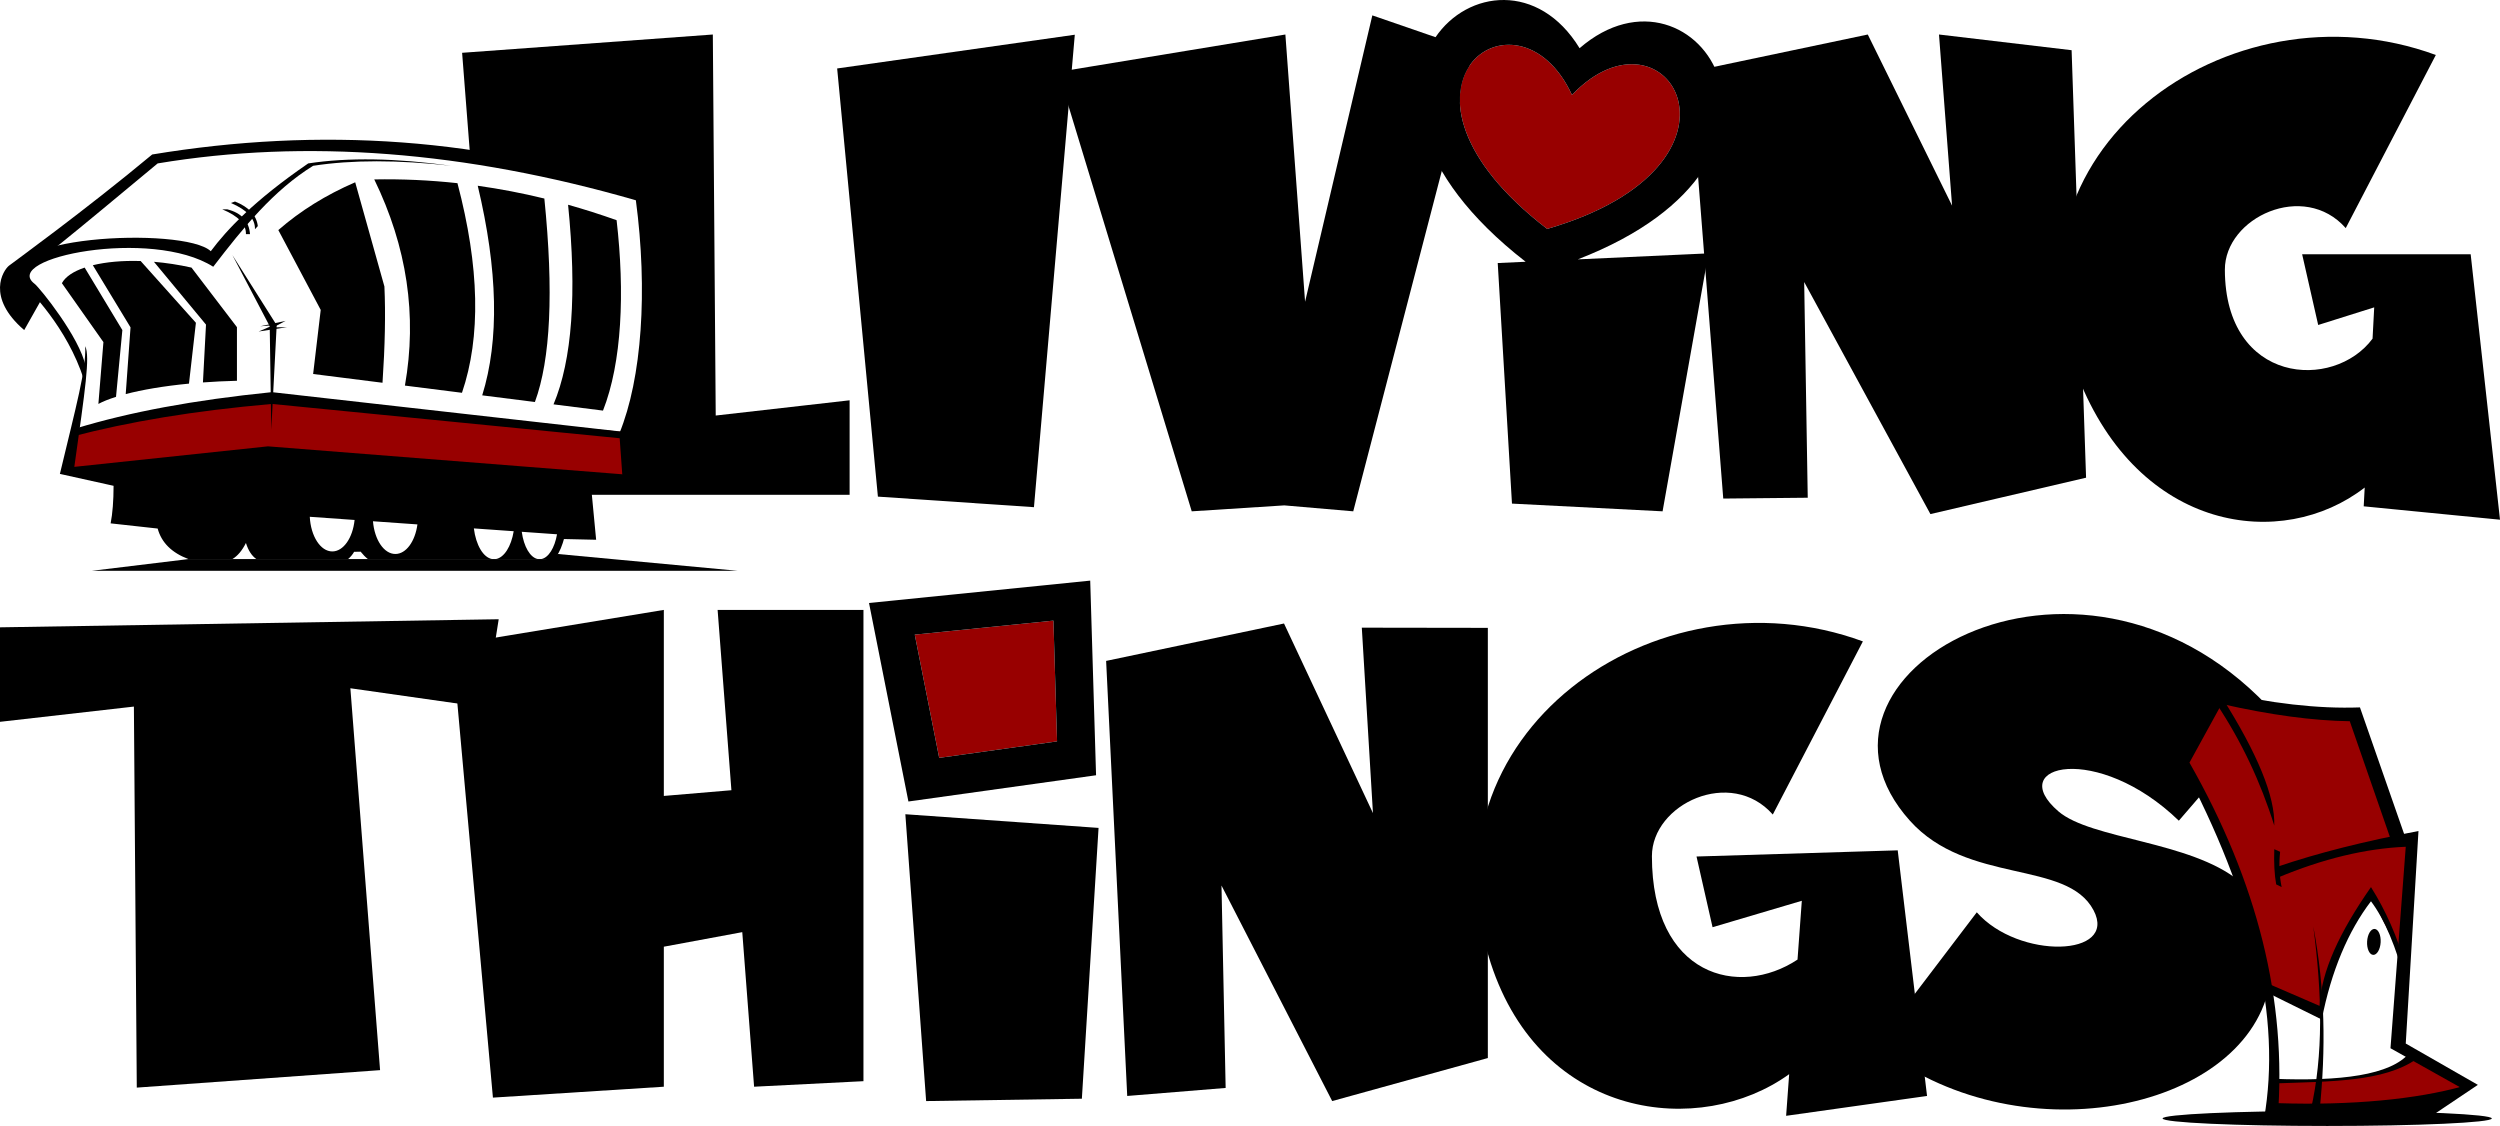 <?xml version="1.0" encoding="UTF-8" standalone="no"?><!-- Generator: Gravit.io --><svg xmlns="http://www.w3.org/2000/svg" xmlns:xlink="http://www.w3.org/1999/xlink" style="isolation:isolate" viewBox="0 0 615 276.989" width="615pt" height="276.989pt"><defs><clipPath id="_clipPath_KqficN4aJJcXzcyS7FeBtOgaatEbT7qw"><rect x="0" y="0" width="615" height="276.989"/></clipPath></defs><g clip-path="url(#_clipPath_KqficN4aJJcXzcyS7FeBtOgaatEbT7qw)"><g><path d=" M 154.694 106.399 L 66.734 97.895 L 18.284 105.751 L 16.935 116.58 L 155.635 117.398 L 154.694 106.399 Z " fill="rgb(152,0,0)"/><path d=" M 231.037 186.436 L 225.027 156.116 L 259.146 152.671 L 260.038 182.38 L 231.037 186.436 Z " fill="rgb(152,0,0)"/><path d=" M 546.535 172.554 L 579.942 175.652 L 590.312 207.592 L 593.008 207.384 L 591.349 236.627 L 583.053 220.036 C 576.212 230.839 571.992 240.521 570.402 249.071 L 557.336 242.642 C 555.625 227.361 548.984 208.906 537.425 187.267 L 546.535 172.554 Z " fill="rgb(152,0,0)"/><path d=" M 594.356 259.415 L 607.007 267.504 L 601.822 270.615 L 569.676 273.933 L 558.061 273.311 L 558.891 265.637 L 571.128 265.845 C 582.337 265.077 590.076 262.938 594.356 259.415 Z " fill="rgb(152,0,0)"/><path d=" M 386.71 23.349 C 410.132 -1.173 434.98 40.511 380.602 56.318 C 335.571 21.715 373.167 -5.922 386.71 23.349 Z " fill="rgb(152,0,0)"/></g><path d=" M 558.155 243.045 C 551.446 273.649 495.758 284.816 461.465 257.089 L 486.288 224.43 C 496.582 236.108 521.098 235.426 515.01 223.913 C 508.412 211.436 484.039 217.722 469.833 201.892 C 437.774 166.17 510.615 124.232 557.757 173.595 L 546.535 172.554 L 537.425 187.267 C 538.898 190.025 540.292 192.731 541.605 195.385 L 535.993 201.892 C 516.06 182.586 492.968 188.065 506.363 199.591 C 514.391 206.498 538.849 206.893 550.817 216.707 C 554.3 226.198 556.461 234.834 557.336 242.642 L 558.155 243.045 Z " fill="rgb(0,0,0)"/><path d=" M 442.191 236.059 L 443.247 221.591 L 421.288 228.095 L 417.342 210.702 L 466.838 209.183 L 474.054 269.606 L 439.387 274.491 L 440.134 264.244 C 418.274 280.025 379.27 275.459 366.717 236.921 C 348.383 180.636 407.304 139.055 458.269 157.785 L 436.108 200.375 C 425.815 188.696 406.371 197.764 406.371 210.629 C 406.371 240.222 427.843 245.563 442.191 236.059 Z " fill="rgb(0,0,0)"/><path d=" M 366.009 260.278 L 366.009 260.278 L 327.719 270.864 L 300.487 217.84 L 301.509 267.635 L 277.296 269.606 L 272.108 162.584 L 272.108 162.584 L 272.108 162.584 L 315.867 153.38 L 337.746 200.023 L 335.004 154.406 L 366.009 154.453 L 366.009 260.278 L 366.009 260.278 Z " fill="rgb(0,0,0)"/><path d=" M 231.037 186.436 L 225.027 156.116 L 259.146 152.671 L 260.038 182.38 L 231.037 186.436 L 231.037 186.436 Z  M 223.47 197.169 L 213.777 148.335 L 268.193 142.833 L 269.631 190.713 L 223.47 197.169 L 223.47 197.169 Z  M 270.244 203.665 L 222.716 200.302 L 227.829 270.864 L 266.139 270.285 L 270.244 203.665 Z " fill-rule="evenodd" fill="rgb(0,0,0)"/><path d=" M 182.598 229.308 L 163.303 232.888 L 163.303 267.332 L 121.259 270.014 L 111.212 158.602 L 163.303 150.036 L 163.303 195.8 L 179.927 194.394 L 176.533 150.036 L 212.409 150.036 L 212.409 265.971 L 185.507 267.332 L 182.598 229.308 Z " fill="rgb(0,0,0)"/><path d=" M 119.253 174.022 L 86.191 169.312 L 93.498 263.255 L 33.648 267.552 L 32.938 173.819 L 0 177.568 L 0 154.322 L 122.68 152.332 L 119.253 174.022 Z " fill="rgb(0,0,0)"/><path d=" M 583.649 83.309 L 584.055 75.611 L 570.274 79.946 L 566.328 62.553 L 607.785 62.553 L 615 127.848 L 581.473 124.555 L 581.716 119.935 C 561.418 135.659 526.216 130.93 511.185 92.661 C 489.497 37.445 548.25 -5.206 599.215 13.525 L 577.054 56.114 C 566.761 44.436 547.282 53.504 547.317 66.369 C 547.393 94.536 574.094 96.201 583.649 83.309 Z " fill="rgb(0,0,0)"/><path d=" M 513.174 117.513 L 474.884 126.464 L 443.83 69.379 L 444.705 122.441 L 423.919 122.646 L 415.714 17.694 L 415.714 17.694 L 415.714 17.694 L 459.473 8.489 L 480.208 50.584 L 476.991 8.489 L 509.615 12.35 L 513.174 117.513 Z " fill="rgb(0,0,0)"/><path d=" M 375.304 64.392 L 368.44 64.708 L 371.945 123.887 L 408.995 125.786 L 420.28 62.327 L 388.143 63.803 C 451.376 39.327 417.41 -13.112 388.578 11.858 L 388.578 11.858 C 368.508 -20.955 318.434 20.143 375.304 64.392 Z  M 386.71 23.349 C 410.132 -1.173 434.98 40.511 380.602 56.318 C 335.571 21.715 373.167 -5.922 386.71 23.349 L 386.71 23.349 Z " fill-rule="evenodd" fill="rgb(0,0,0)"/><path d=" M 321.048 74.231 L 316.203 8.489 L 260.302 17.694 L 293.166 125.786 L 315.939 124.324 L 332.897 125.786 L 359.118 25.021 C 359.018 21.567 359.879 18.621 361.378 16.336 L 362.415 12.35 L 337.593 3.784 L 321.048 74.231 Z " fill="rgb(0,0,0)"/><path d=" M 264.401 8.542 L 205.939 16.841 L 215.963 122.171 L 254.354 124.769 L 264.401 8.542 Z " fill="rgb(0,0,0)"/><path d=" M 121.786 117.198 L 122.138 121.719 L 209.005 121.719 L 209.005 98.473 L 176.067 102.222 L 175.357 8.489 L 113.68 12.989 L 115.614 37.854 Q 125.78 39.261 158.07 48.95 C 160.581 69.522 159.357 88.671 154.372 106.368 L 154.694 106.399 L 155.635 117.398 L 121.786 117.198 Z " fill="rgb(0,0,0)"/><g><path d=" M 116.568 129.987 C 117.076 134.073 118.884 137.175 121.091 137.533 L 121.091 137.533 L 90.508 137.533 Q 89.597 136.825 88.718 135.714 L 87.114 135.747 Q 86.532 136.757 85.627 137.533 L 85.627 137.533 L 63.067 137.533 L 63.067 137.533 Q 61.35 136.32 60.5 133.568 Q 59.093 136.386 57.163 137.533 L 46.362 137.533 C 42.257 135.99 39.729 133.484 38.785 130.023 L 27.216 128.747 C 27.697 126.279 27.936 123.197 27.939 119.509 L 14.734 116.58 C 18.787 99.615 21.191 91.054 20.969 85.158 C 22.19 87.742 20.965 95.72 18.284 114.848 L 65.912 109.801 L 154.795 116.809 L 157.188 119.238 L 145.505 120.767 L 146.65 132.783 L 138.729 132.602 Q 138.591 133.108 138.442 133.568 L 138.442 133.568 L 138.442 133.568 C 137.828 135.475 137.084 136.797 136.211 137.533 L 133.135 137.533 L 133.135 137.533 C 134.941 137.217 136.447 134.765 137.028 131.435 L 128.352 130.821 C 128.847 134.46 130.425 137.198 132.34 137.533 L 121.947 137.533 C 124.027 137.196 125.753 134.42 126.37 130.68 L 116.568 129.987 Z  M 87.228 127.91 L 87.228 127.91 C 86.781 132.304 84.495 135.654 81.746 135.654 C 78.837 135.654 76.447 131.901 76.206 127.13 L 87.228 127.91 Z  M 102.687 129.004 L 102.687 129.004 C 102.13 133.165 99.911 136.278 97.261 136.278 C 94.449 136.278 92.122 132.773 91.751 128.23 L 102.687 129.004 Z " fill-rule="evenodd" fill="rgb(0,0,0)"/><path d=" M 5.952 81.203 L 10.382 73.347 L 8.49 71.349 L 5.171 77.053 C 0.825 72.733 1.649 67.658 5.1 66.914 C 7.285 66.443 17.7 57.72 38.785 40.201 C 75.205 34.132 114.421 37.157 156.423 49.269 C 159.368 71.482 157.922 93.036 152.356 106.631 L 153.082 116.782 L 157.197 119.238 L 155.544 107.045 C 161.903 91.889 163.526 68.892 158.967 47.514 C 119.64 33.737 78.546 31.194 37.44 38.004 C 20.809 51.851 2.856 64.835 2.195 65.37 C 0.804 66.494 -3.513 73.065 5.952 81.203 Z " fill="rgb(0,0,0)"/><path d=" M 75.819 40.201 C 62.425 49.392 55.73 56.596 51.852 61.799 C 45.33 55.596 -4.799 58.011 5.742 69.8 C 7.236 71.47 16.469 80.359 20.663 93.447 L 21.067 90.112 C 19.649 83.026 9.78 70.783 8.49 69.8 C 0.154 63.447 37.237 55.958 52.456 65.621 C 59.843 55.993 67.251 46.838 77.031 40.785 C 86.561 39.309 97.894 39.311 111.023 40.785 C 97.409 38.892 85.677 38.699 75.819 40.201 Z " fill="rgb(0,0,0)"/><path d=" M 18.776 105.357 C 31.792 101.399 47.46 98.438 66.879 96.468 L 154.502 106.358 L 154.502 108.011 L 66.879 99.368 C 47.704 101.052 31.708 103.729 17.781 107.389 L 18.776 105.357 Z " fill="rgb(0,0,0)"/><path d=" M 30.926 96.943 C 34.931 95.898 40.181 94.978 46.489 94.37 L 46.489 94.37 L 48.193 79.403 L 34.603 64.214 C 30.121 64.072 26.083 64.448 22.838 65.244 L 32.11 80.534 L 30.926 96.943 Z  M 28.539 97.626 C 26.738 98.192 25.284 98.782 24.203 99.368 L 25.441 84.162 L 15.226 69.666 C 16.079 68.074 18.049 66.765 20.823 65.826 L 30.1 81.203 L 28.539 97.626 Z  M 49.923 94.079 C 52.556 93.885 55.348 93.744 58.288 93.669 L 58.288 80.481 L 47.105 65.827 C 43.941 65.119 40.834 64.653 37.871 64.404 L 50.676 79.854 L 49.923 94.079 L 49.923 94.079 Z " fill-rule="evenodd" fill="rgb(0,0,0)"/><path d=" M 133.911 48.84 C 128.453 47.509 122.991 46.461 117.523 45.694 L 117.523 45.694 C 122.48 66.465 122.851 83.655 118.625 97.255 L 131.587 98.892 C 135.447 88.398 136.224 71.716 133.911 48.84 Z  M 139.748 50.369 C 143.729 51.487 147.708 52.754 151.684 54.171 C 153.729 71.923 152.997 89.178 148.337 101.008 L 136.167 99.471 C 140.753 88.572 141.943 72.201 139.748 50.369 Z  M 112.534 45.062 C 105.72 44.319 98.898 44.009 92.069 44.136 L 92.069 44.136 C 100.133 60.714 102.65 77.624 99.611 94.854 L 113.645 96.626 C 118.331 82.865 117.966 65.681 112.534 45.062 L 112.534 45.062 Z  M 87.379 44.842 C 80.202 47.94 73.9 51.856 68.468 56.596 L 78.896 76.239 L 77.031 92.002 L 94.097 94.158 C 94.712 85.046 94.87 77.155 94.566 70.478 L 87.379 44.842 L 87.379 44.842 L 87.379 44.842 Z " fill-rule="evenodd" fill="rgb(0,0,0)"/><path d=" M 57.157 62.732 L 68.064 80 L 66.734 105.751 L 66.352 80.26 L 57.157 62.732 Z " fill="rgb(0,0,0)"/><path d=" M 4.926 65.22 L 1.882 68.019 L 1.145 70.965 L 3.895 78.036 L 5.467 78.93 L 9.183 72.094 L 4.926 65.22 Z " fill="rgb(0,0,0)"/><path d=" M 46.362 137.533 L 22.532 140.424 L 181.533 140.424 L 137.177 136.278 L 134.405 137.533 L 46.362 137.533 Z " fill="rgb(0,0,0)"/><path d=" M 60.5 57.596 C 60.575 55.168 58.634 53.138 54.681 51.499 L 55.927 51.499 C 59.415 52.39 61.27 54.425 61.499 57.596 L 60.5 57.596 Z " fill="rgb(0,0,0)"/><path d=" M 62.719 56.388 C 62.796 53.817 60.824 51.667 56.811 49.932 L 57.813 49.572 Q 62.938 51.622 63.426 55.619 L 62.719 56.388 Z " fill="rgb(0,0,0)"/><path d=" M 63.995 80.267 L 70.268 78.93 L 67.232 80.534 L 70.634 80.481 L 63.628 81.551 L 67.232 80 L 63.995 80.267 Z " fill="rgb(0,0,0)"/></g><g><ellipse vector-effect="non-scaling-stroke" cx="572.49" cy="275.141" rx="40.493" ry="1.848" fill="rgb(0,0,0)"/><path d=" M 556.968 275.141 C 561.255 250.38 554.461 221.205 536.598 187.607 L 545.283 170.001 C 558.513 173.055 570.261 174.402 580.548 174.02 L 591.815 206.308 L 588.059 206.308 L 578.044 177.424 C 568.995 177.297 558.485 175.885 546.535 173.168 L 538.606 187.607 C 555.4 217.1 562.63 246.282 560.307 275.141 L 556.968 275.141 Z " fill="rgb(0,0,0)"/><path d=" M 560.911 209.54 L 559.472 208.902 C 559.359 212.264 559.512 215.153 559.941 217.558 L 561.283 218.228 C 560.712 215.408 560.585 212.516 560.911 209.54 Z " fill="rgb(0,0,0)"/><path d=" M 560.307 213.194 C 570.13 209.852 581.673 206.934 594.945 204.43 L 591.815 256.71 L 609.552 266.876 L 597.241 275.141 L 593.902 275.141 L 605.145 267.448 L 588.059 257.866 L 591.815 208.304 C 581.912 208.722 571.405 211.26 560.307 215.907 L 560.307 213.194 Z " fill="rgb(0,0,0)"/><path d=" M 600.853 271.375 L 597.566 275.141 L 595.602 275.141 L 556.968 275.141 L 560.307 271.375 C 578.465 271.971 594.485 270.422 605.926 267.205 L 600.853 271.375 Z " fill="rgb(0,0,0)"/><path d=" M 559.472 203.1 C 559.697 195.971 555.381 185.425 546.535 171.451 L 545.283 173.168 C 551.382 182.344 556.108 192.325 559.472 203.1 Z " fill="rgb(0,0,0)"/><path d=" M 569.071 227.931 C 572.005 243.231 572.167 258.293 570.628 273.107 L 568.436 273.107 C 571.581 259.508 571.239 244.453 569.071 227.931 Z " fill="rgb(0,0,0)"/><path d=" M 591.815 237.673 C 589.762 230.484 586.906 224.006 583.26 218.228 C 575.555 229.268 570.987 239.012 570.628 247.452 L 558.012 242 L 558.012 244.311 L 571.158 250.807 C 573.481 238.862 577.691 228.986 583.26 221.714 C 586.609 226.161 589.457 232.927 591.815 242 L 591.815 237.673 Z " fill="rgb(0,0,0)"/><path d=" M 594.474 260.518 L 592.785 258.923 C 588.236 264.565 575.508 266.019 559.472 265.386 L 559.472 266.524 C 573.329 266.021 586.348 266.181 594.474 260.518 Z " fill="rgb(0,0,0)"/><path d=" M 585.641 231.803 C 585.739 230.042 585.072 228.57 584.152 228.519 C 583.232 228.468 582.405 229.856 582.307 231.617 C 582.209 233.379 582.876 234.85 583.796 234.901 C 584.716 234.953 585.543 233.564 585.641 231.803 Z " fill="rgb(0,0,0)"/></g></g></svg>